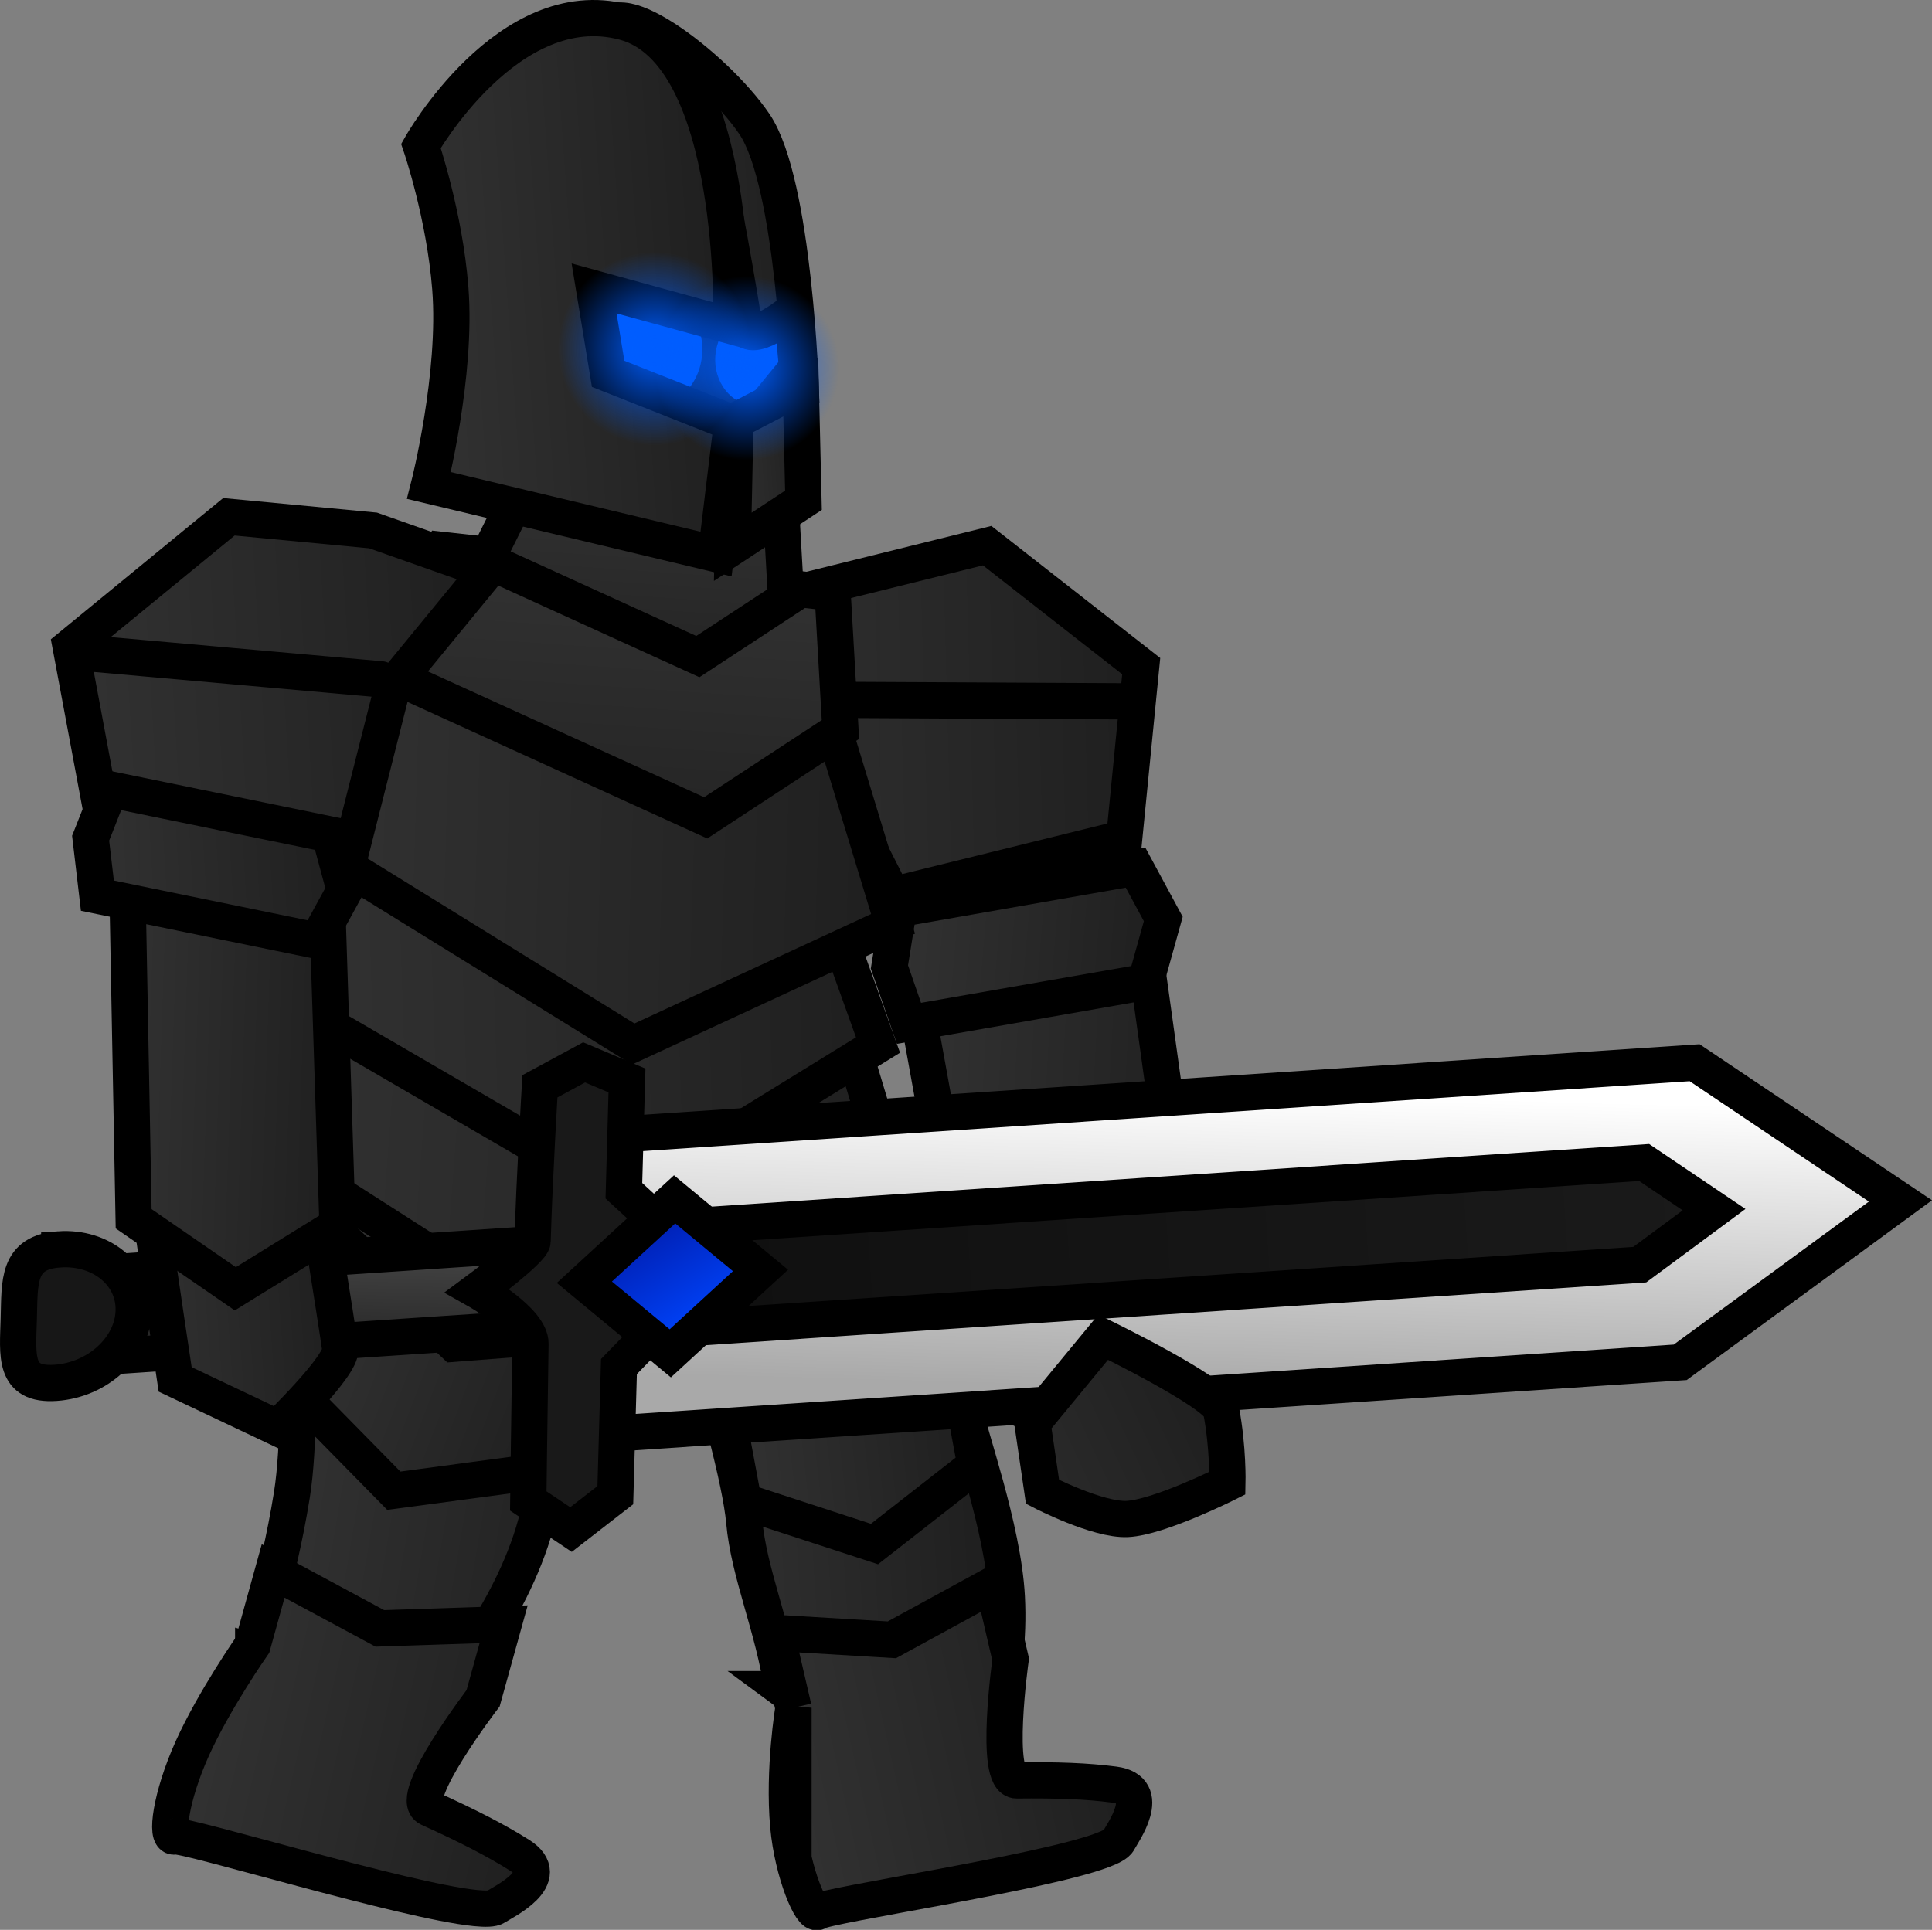 <svg version="1.1" xmlns="http://www.w3.org/2000/svg" xmlns:xlink="http://www.w3.org/1999/xlink" width="79.93" height="79.86" viewBox="0,0,79.93,79.86"><rect x="0" y="0" width="79.93" height="79.86" fill="#808080" stroke="none"/><defs><linearGradient x1="260.949" y1="146.462" x2="278.987" y2="145.983" gradientUnits="userSpaceOnUse" id="color-1"><stop offset="0" stop-color="#323232"/><stop offset="1" stop-color="#1f1f1f"/></linearGradient><linearGradient x1="269.204" y1="165.599" x2="281.593" y2="166.256" gradientUnits="userSpaceOnUse" id="color-2"><stop offset="0" stop-color="#323232"/><stop offset="1" stop-color="#1f1f1f"/></linearGradient><linearGradient x1="268.629" y1="154.882" x2="279.704" y2="155.838" gradientUnits="userSpaceOnUse" id="color-3"><stop offset="0" stop-color="#323232"/><stop offset="1" stop-color="#1f1f1f"/></linearGradient><linearGradient x1="260.487" y1="178.766" x2="272.47" y2="178.024" gradientUnits="userSpaceOnUse" id="color-4"><stop offset="0" stop-color="#323232"/><stop offset="1" stop-color="#1f1f1f"/></linearGradient><linearGradient x1="244.057" y1="173.004" x2="257.917" y2="175.354" gradientUnits="userSpaceOnUse" id="color-5"><stop offset="0" stop-color="#323232"/><stop offset="1" stop-color="#1f1f1f"/></linearGradient><linearGradient x1="242.968" y1="163.323" x2="269.104" y2="165.281" gradientUnits="userSpaceOnUse" id="color-6"><stop offset="0" stop-color="#323232"/><stop offset="1" stop-color="#1f1f1f"/></linearGradient><linearGradient x1="243.929" y1="157.248" x2="267.94" y2="156.456" gradientUnits="userSpaceOnUse" id="color-7"><stop offset="0" stop-color="#323232"/><stop offset="1" stop-color="#1f1f1f"/></linearGradient><linearGradient x1="244.381" y1="151.188" x2="268.738" y2="151.919" gradientUnits="userSpaceOnUse" id="color-8"><stop offset="0" stop-color="#323232"/><stop offset="1" stop-color="#1f1f1f"/></linearGradient><linearGradient x1="257.407" y1="139.493" x2="256.694" y2="149.775" gradientUnits="userSpaceOnUse" id="color-9"><stop offset="0" stop-color="#323232"/><stop offset="1" stop-color="#252525"/></linearGradient><linearGradient x1="258.29" y1="136.463" x2="257.823" y2="143.201" gradientUnits="userSpaceOnUse" id="color-10"><stop offset="0" stop-color="#323232"/><stop offset="1" stop-color="#252525"/></linearGradient><linearGradient x1="234.763" y1="145.088" x2="252.123" y2="144.049" gradientUnits="userSpaceOnUse" id="color-11"><stop offset="0" stop-color="#323232"/><stop offset="1" stop-color="#1f1f1f"/></linearGradient><linearGradient x1="257.317" y1="125.454" x2="264.352" y2="124.953" gradientUnits="userSpaceOnUse" id="color-12"><stop offset="0" stop-color="#323232"/><stop offset="1" stop-color="#1f1f1f"/></linearGradient><linearGradient x1="261.804" y1="135.658" x2="265.072" y2="135.425" gradientUnits="userSpaceOnUse" id="color-13"><stop offset="0" stop-color="#323232"/><stop offset="1" stop-color="#1f1f1f"/></linearGradient><linearGradient x1="248.924" y1="128.757" x2="261.963" y2="127.829" gradientUnits="userSpaceOnUse" id="color-14"><stop offset="0" stop-color="#323232"/><stop offset="1" stop-color="#1f1f1f"/></linearGradient><radialGradient cx="262.617" cy="131.457" r="3.814" gradientUnits="userSpaceOnUse" id="color-15"><stop offset="0" stop-color="#005dff"/><stop offset="1" stop-color="#005dff" stop-opacity="0"/></radialGradient><radialGradient cx="258.803" cy="130.652" r="4.002" gradientUnits="userSpaceOnUse" id="color-16"><stop offset="0" stop-color="#005dff"/><stop offset="1" stop-color="#005dff" stop-opacity="0"/></radialGradient><linearGradient x1="262.126" y1="176.622" x2="271.833" y2="175.521" gradientUnits="userSpaceOnUse" id="color-17"><stop offset="0" stop-color="#323232"/><stop offset="1" stop-color="#1f1f1f"/></linearGradient><linearGradient x1="244.252" y1="171.454" x2="255.202" y2="175.625" gradientUnits="userSpaceOnUse" id="color-18"><stop offset="0" stop-color="#323232"/><stop offset="1" stop-color="#1f1f1f"/></linearGradient><linearGradient x1="263.784" y1="189.867" x2="277.714" y2="186.757" gradientUnits="userSpaceOnUse" id="color-19"><stop offset="0" stop-color="#323232"/><stop offset="1" stop-color="#1f1f1f"/></linearGradient><linearGradient x1="240.055" y1="186.61" x2="254.757" y2="190.014" gradientUnits="userSpaceOnUse" id="color-20"><stop offset="0" stop-color="#323232"/><stop offset="1" stop-color="#1f1f1f"/></linearGradient><linearGradient x1="283.571" y1="161.418" x2="283.223" y2="173.799" gradientUnits="userSpaceOnUse" id="color-21"><stop offset="0" stop-color="#ffffff"/><stop offset="1" stop-color="#a9a9a9"/></linearGradient><linearGradient x1="244.946" y1="168.295" x2="244.848" y2="171.778" gradientUnits="userSpaceOnUse" id="color-22"><stop offset="0" stop-color="#414141"/><stop offset="1" stop-color="#282828"/></linearGradient><linearGradient x1="302.63" y1="166.242" x2="257.446" y2="169.259" gradientUnits="userSpaceOnUse" id="color-23"><stop offset="0" stop-color="#1a1a1a"/><stop offset="1" stop-color="#0f0f0f"/></linearGradient><linearGradient x1="260.935" y1="171.303" x2="258.133" y2="166.774" gradientUnits="userSpaceOnUse" id="color-24"><stop offset="0" stop-color="#0046ff"/><stop offset="1" stop-color="#001cad"/></linearGradient><linearGradient x1="236.771" y1="161.205" x2="244.97" y2="160.615" gradientUnits="userSpaceOnUse" id="color-25"><stop offset="0" stop-color="#323232"/><stop offset="1" stop-color="#1f1f1f"/></linearGradient><linearGradient x1="236.647" y1="160.297" x2="245.892" y2="160.608" gradientUnits="userSpaceOnUse" id="color-26"><stop offset="0" stop-color="#323232"/><stop offset="1" stop-color="#1f1f1f"/></linearGradient><linearGradient x1="274.221" y1="190.279" x2="286.82" y2="184.409" gradientUnits="userSpaceOnUse" id="color-27"><stop offset="0" stop-color="#323232"/><stop offset="1" stop-color="#1f1f1f"/></linearGradient><linearGradient x1="235.548" y1="152.318" x2="245.895" y2="151.699" gradientUnits="userSpaceOnUse" id="color-28"><stop offset="0" stop-color="#323232"/><stop offset="1" stop-color="#1f1f1f"/></linearGradient></defs><g transform="translate(-231.715,-116.222)"><g data-paper-data="{&quot;isPaintingLayer&quot;:true}" fill-rule="nonzero" stroke-linejoin="miter" stroke-miterlimit="10" stroke-dasharray="" stroke-dashoffset="0" style="mix-blend-mode: normal"><path d="M268.643,153.264l-3.356,-6.614l-4.454,-4.563l3.876,-1.341l7.847,-1.944l6.373,4.986l-0.703,7.111z" data-paper-data="{&quot;index&quot;:null}" fill="url(#color-1)" stroke="#000000" stroke-width="1.5" stroke-linecap="butt"/><path d="M272.555,173.963l-2.937,-16.175l9.551,-1.536l2.14,15.395l-3.955,4.262z" fill="url(#color-2)" stroke="#000000" stroke-width="1.5" stroke-linecap="butt"/><path d="M269.32,158.57l-0.808,-2.334l0.385,-2.397l9.795,-1.717l1.15,2.129l-0.726,2.603z" fill="url(#color-3)" stroke="#000000" stroke-width="1.5" stroke-linecap="butt"/><path d="M264.955,145.176l13.779,0.071" fill="none" stroke="#000000" stroke-width="1.5" stroke-linecap="round"/><path d="M254.415,132.858l0.107,-6.708l10.036,0.779l-0.107,6.708z" fill="#0c0c0c" stroke="none" stroke-width="0" stroke-linecap="butt"/><path d="M264.087,186.12c-0.37,-2.545 -1.389,-4.784 -1.582,-6.937c-0.301,-3.373 -4.071,-14.733 -4.071,-14.733l10.151,-0.629c0,0 2.634,7.3 3.061,10.793c0.101,0.822 1.575,4.83 1.722,7.694c0.183,3.563 -0.968,6.012 -0.968,6.012c0,0 -2.806,0.561 -4.171,0.2c-1.405,-0.372 -4.142,-2.4 -4.142,-2.4z" fill="url(#color-4)" stroke="#000000" stroke-width="1.5" stroke-linecap="butt"/><path d="M242.19,184.593c0,0 1.014,-2.861 1.599,-6.499c0.346,-2.153 0.154,-4.853 0.568,-6.648c0.648,-2.812 0.855,-2.823 1.156,-4.411c0.467,-2.469 1.141,-6.031 1.141,-6.031l13.544,2.296c0,0 -3.304,6.812 -3.348,7.048c-0.294,1.552 -2.475,6.638 -2.79,8.196c-0.79,3.912 -3.808,7.415 -3.808,7.415c0,0 -0.92,0.379 -2.622,0.091c-1.667,-0.283 -5.44,-1.457 -5.44,-1.457z" fill="url(#color-5)" stroke="#000000" stroke-width="1.5" stroke-linecap="butt"/><path d="M242.927,163.874l3.417,-8.32l20.213,2.539l2.471,8.2l-12.885,6.04z" fill="url(#color-6)" stroke="#000000" stroke-width="1.5" stroke-linecap="butt"/><path d="M243.95,157.857l2.063,-9.733l18.108,0.424l3.919,10.919l-10.352,6.382z" fill="url(#color-7)" stroke="#000000" stroke-width="1.5" stroke-linecap="butt"/><path d="M244.385,151.059l2.444,-7.63l18.929,1.488l2.904,9.534l-10.749,4.974z" fill="url(#color-8)" stroke="#000000" stroke-width="1.5" stroke-linecap="butt"/><path d="M247.538,143.974l2.49,-4.993l16.134,1.774l0.323,5.655l-5.574,3.656z" fill="url(#color-9)" stroke="#000000" stroke-width="1.5" stroke-linecap="butt"/><path d="M251.823,139.4l1.632,-3.272l10.573,1.163l0.211,3.706l-3.653,2.396z" fill="url(#color-10)" stroke="#000000" stroke-width="1.5" stroke-linecap="butt"/><path d="M235.902,149.746l-1.265,-6.77l6.548,-5.368l5.965,0.565l4.721,1.665l-3.897,4.751l-1.75,6.908z" fill="url(#color-11)" stroke="#000000" stroke-width="1.5" stroke-linecap="butt"/><path d="M247.479,144.334l-12.234,-1.089" fill="none" stroke="#000000" stroke-width="1.5" stroke-linecap="round"/><path d="M256.379,130.798c-0.096,-1.346 0.808,-2.508 2.019,-2.594c1.211,-0.086 2.27,0.935 2.366,2.282c0.096,1.346 -0.808,2.508 -2.019,2.594c-1.211,0.086 -2.27,-0.935 -2.366,-2.282z" fill="#005dff" stroke="none" stroke-width="0" stroke-linecap="butt"/><path d="M261.309,130.957c0.074,-1.072 0.916,-1.887 1.88,-1.82c0.964,0.067 1.686,0.99 1.611,2.062c-0.074,1.072 -0.916,1.887 -1.88,1.82c-0.964,-0.067 -1.686,-0.99 -1.611,-2.062z" fill="#005dff" stroke="none" stroke-width="0" stroke-linecap="butt"/><g stroke="#000000" stroke-width="1.5" stroke-linecap="butt"><path d="M263.073,133.422l1.619,-1.976l-0.211,-2.322c0,0 -1.825,1.498 -1.986,0.5c-0.472,-2.917 -1.125,-6.576 -1.561,-7.849c-0.671,-1.961 -4.16,-3.807 -4.16,-3.969c-0.008,-2.229 4.497,1.11 6.153,3.551c1.656,2.441 1.925,11.098 1.925,11.098z" data-paper-data="{&quot;index&quot;:null}" fill="url(#color-12)"/><path d="M264.956,136.924l-2.925,1.926l0.109,-5.209l2.704,-1.407z" data-paper-data="{&quot;index&quot;:null}" fill="url(#color-13)"/><path d="M256.294,128.158l0.581,3.534l5.123,2.028l-0.659,5.43l-11.877,-2.837c0,0 1.166,-4.573 0.883,-8.162c-0.24,-3.05 -1.215,-5.892 -1.215,-5.892c0,0 3.598,-6.376 8.394,-5.124c4.796,1.252 4.448,12.582 4.448,12.582z" data-paper-data="{&quot;index&quot;:null}" fill="url(#color-14)"/></g><path d="M258.813,131.727c-0.166,-2.336 1.402,-4.352 3.503,-4.501c2.101,-0.15 3.939,1.623 4.106,3.96c0.166,2.336 -1.402,4.352 -3.503,4.501c-2.101,0.15 -3.939,-1.623 -4.106,-3.96z" fill="url(#color-15)" stroke="none" stroke-width="0" stroke-linecap="butt"/><path d="M254.812,130.936c-0.174,-2.451 1.471,-4.566 3.675,-4.723c2.204,-0.157 4.133,1.703 4.307,4.154c0.174,2.451 -1.471,4.566 -3.675,4.723c-2.204,0.157 -4.133,-1.703 -4.307,-4.154z" fill="url(#color-16)" stroke="none" stroke-width="0" stroke-linecap="butt"/><path d="M262.478,178.349l-1.008,-5.394l5.216,1.495l4.377,-2.992l1.008,5.394l-4.177,3.264z" fill="url(#color-17)" stroke="#000000" stroke-width="1.5" stroke-linecap="butt"/><path d="M243.478,173.299l2.516,-5.712l4.499,4.242l6.592,-0.51l-2.516,5.712l-6.561,0.879z" fill="url(#color-18)" stroke="#000000" stroke-width="1.5" stroke-linecap="butt"/><path d="M264.543,186.892l-0.72,-3.098l4.791,0.286l4.192,-2.291l0.72,3.098c0,0 -0.706,5.021 0.25,5.01c1.697,-0.018 2.905,0.026 4.039,0.174c1.644,0.214 0.341,1.998 0.17,2.328c-0.062,0.12 -0.301,0.251 -0.673,0.39c-2.569,0.959 -11.464,2.272 -11.757,2.542c-0.255,0.235 -1.05,-1.592 -1.228,-3.549c-0.212,-2.334 0.216,-4.891 0.216,-4.891z" fill="url(#color-19)" stroke="#000000" stroke-width="1.5" stroke-linecap="butt"/><path d="M243.016,181.229l4.414,2.378l5.121,-0.17l-0.85,3.063c0,0 -3.159,4.134 -2.245,4.549c1.623,0.737 2.75,1.312 3.755,1.945c1.457,0.919 -0.666,1.92 -0.992,2.138c-0.118,0.079 -0.41,0.089 -0.833,0.047c-2.918,-0.29 -12.027,-3.072 -12.439,-2.962c-0.393,0.104 -0.182,-1.628 0.721,-3.635c0.903,-2.007 2.499,-4.29 2.499,-4.29z" fill="url(#color-20)" stroke="#000000" stroke-width="1.5" stroke-linecap="butt"/><g stroke="#000000" stroke-width="1.5" stroke-linecap="butt"><path d="M256.625,163.217l45.2,-3.018l8.515,5.719l-9.112,6.679l-44.952,3.002z" fill="url(#color-21)"/><path d="M234.714,168.978l21.458,-1.433l-0.098,3.483l-21.458,1.433c0,0 -0.96,-1.112 -0.943,-1.732c0.015,-0.525 1.041,-1.75 1.041,-1.75z" fill="url(#color-22)"/><path d="M257.506,167.148l42.231,-2.82l2.892,1.951l-3.076,2.276l-42.165,2.816z" fill="url(#color-23)"/><path d="M255.881,160.185l1.773,0.749l-0.128,4.562l3.625,3.335l-3.829,3.941l-0.15,5.322l-1.834,1.423l-1.767,-1.183c0,0 0.041,-3.455 0.09,-6.507c0.015,-0.953 -2.196,-2.199 -2.196,-2.199c0,0 2.274,-1.683 2.284,-2.038c0.071,-2.539 0.304,-6.416 0.304,-6.416z" fill="#191919"/><path d="M259.624,165.852l3.554,2.943l-3.733,3.43l-3.554,-2.943z" fill="url(#color-24)"/><path d="M234.166,167.922c1.744,-0.116 3.123,1.026 3.08,2.551c-0.043,1.525 -1.491,2.856 -3.235,2.973c-1.744,0.116 -1.562,-1.13 -1.519,-2.655c0.043,-1.525 -0.07,-2.752 1.674,-2.868z" fill="#171717"/></g><path d="M238.961,173.303c0,0 -0.596,-3.938 -1.202,-8.179c-0.437,-3.061 6.562,-2.823 6.793,-1.185c0.437,3.104 1.008,6.462 1.239,8.109c0.094,0.666 -2.594,3.263 -2.594,3.263z" fill="url(#color-25)" stroke="#000000" stroke-width="1.5" stroke-linecap="butt"/><path d="M237.244,166.656l-0.291,-15.444l8.28,1.85l0.446,13.877l-4.229,2.615z" fill="url(#color-26)" stroke="#000000" stroke-width="1.5" stroke-linecap="butt"/><path d="M277.356,171.557c0,0 4.742,2.309 4.879,3.029c0.296,1.543 0.26,3.01 0.26,3.01c0,0 -2.824,1.421 -4.146,1.483c-1.219,0.057 -3.503,-1.122 -3.503,-1.122l-0.418,-2.847z" data-paper-data="{&quot;index&quot;:null}" fill="url(#color-27)" stroke="#000000" stroke-width="1.5" stroke-linecap="butt"/><path d="M235.744,153.286l-0.28,-2.379l0.799,-2.021l9.089,1.865l0.624,2.313l-1.143,2.087z" fill="url(#color-28)" stroke="#000000" stroke-width="1.5" stroke-linecap="butt"/></g></g></svg>